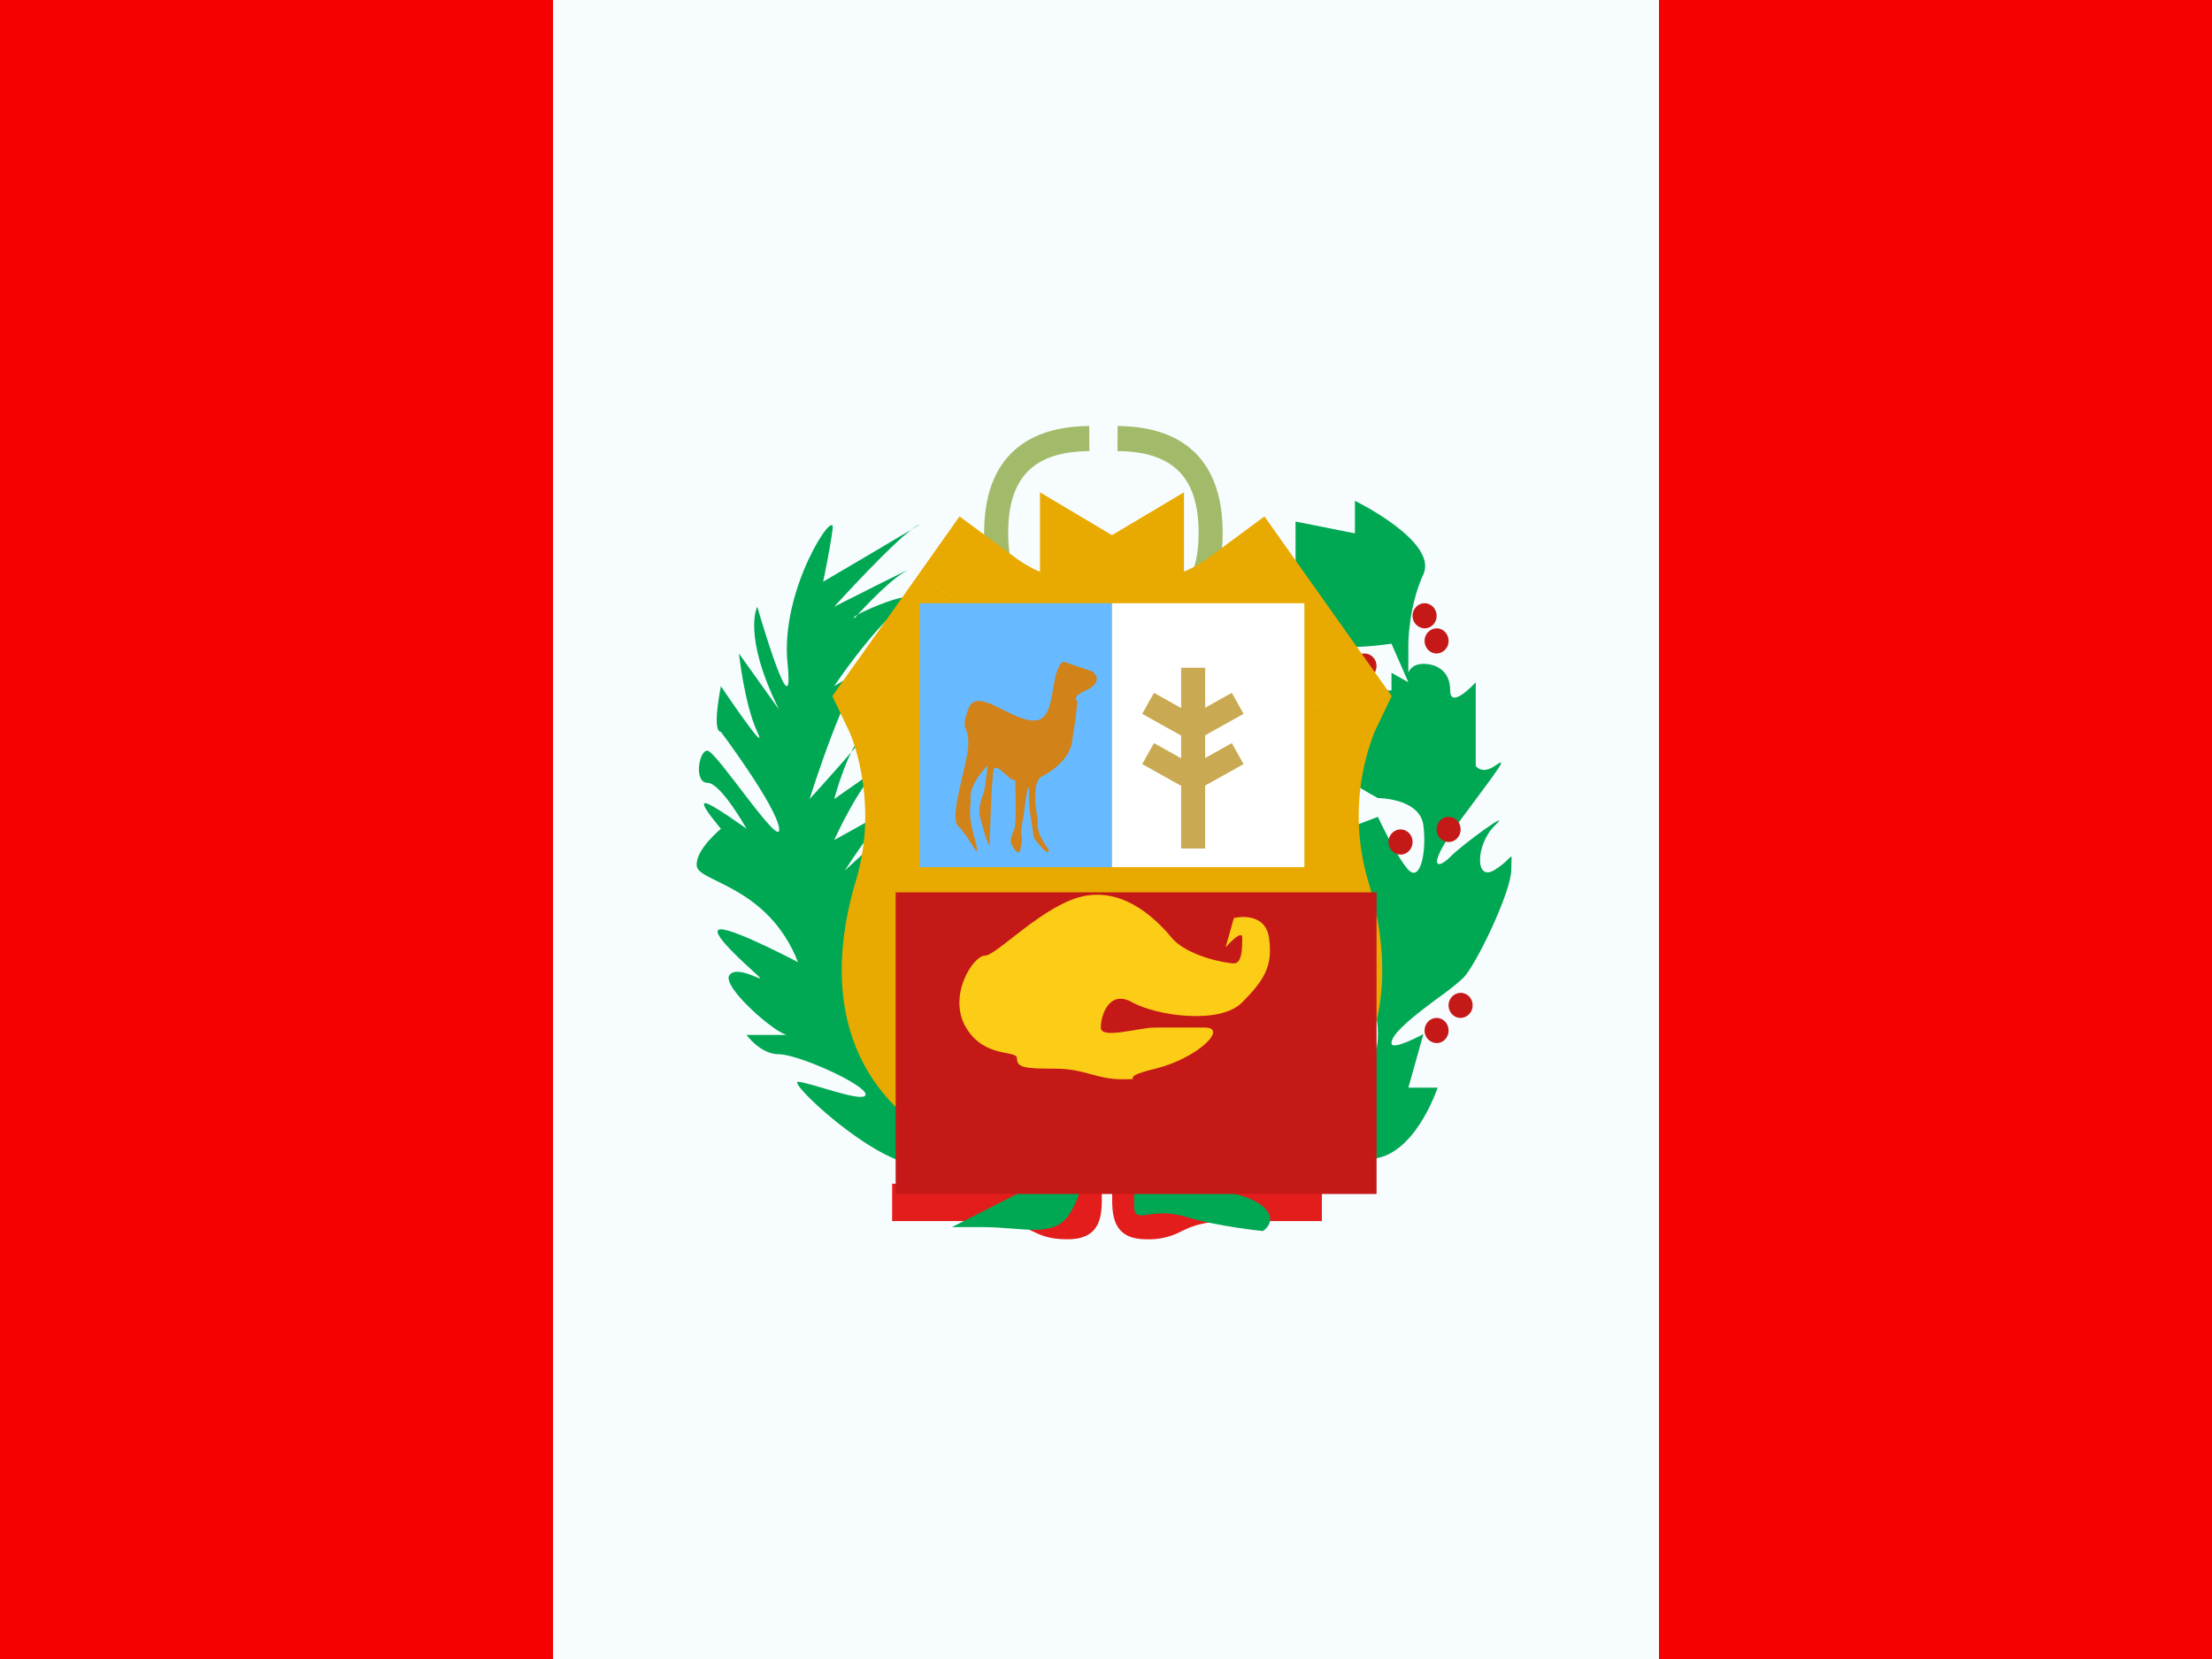 <svg xmlns="http://www.w3.org/2000/svg" width="3em" height="2.25em" viewBox="0 0 32 24"><rect x="0" y="0" width="32" height="24" fill="#333333" stroke="none"/><defs><path id="" fill="#fff" d="M11.177 6.881h9v11h-9z"/><path id="" d="m16.087 8.905l.041-.023v.047c.193.106.677.355.993.355c.4 0 .945-.402.945-.402l.911 1.286s-.614 1.287-.144 2.858s-.025 2.784-2.113 2.919c0 0-.412.078-.592.203v.115q-.001-.043-.041-.082q-.04.039-.042.082v-.116c-.18-.124-.592-.202-.592-.202c-2.088-.135-2.582-1.347-2.113-2.919c.47-1.572-.144-2.858-.144-2.858l.912-1.286s.544.402.945.402c.315 0 .8-.25.992-.355v-.047z"/></defs><g fill="none"><path fill="#F7FCFF" fill-rule="evenodd" d="M8 0h17v24H8z" clip-rule="evenodd"/><path fill="#F50101" fill-rule="evenodd" d="M24 0h8v24h-8zM0 0h8v24H0z" clip-rule="evenodd"/><path fill="#A2BB6A" d="m15.741 8.745l.034.362c-.999.101-1.538-.387-1.538-1.4c0-1.004.528-1.538 1.52-1.544l.002.363c-.804.005-1.174.38-1.174 1.182c0 .793.358 1.118 1.156 1.037m.442 0l-.033.362c.999.101 1.538-.387 1.538-1.4c0-1.004-.528-1.538-1.52-1.544l-.002.363c.804.005 1.174.38 1.174 1.182c0 .793-.359 1.118-1.157 1.037"/><path fill="#E31D1C" fill-rule="evenodd" d="M15.14 17.123c-.288.103-2.234 0-2.234 0v.542h1.29c.431 0 .594.077.743.148c.127.06.244.115.506.115c.51 0 .5-.38.493-.696l-.002-.11c0-.133.021-.208.037-.267c.024-.084.038-.134-.037-.28c-.126-.246-1.329-.213-1.329 0c0 .1.183.205.345.299c.182.104.34.195.188.249m1.75 0c.286.103 2.233 0 2.233 0v.542h-1.29c-.431 0-.594.077-.743.148a1 1 0 0 1-.506.115c-.51 0-.5-.38-.493-.696l.002-.11a.9.9 0 0 0-.038-.267c-.023-.084-.037-.134.038-.28c.126-.246 1.328-.213 1.328 0c0 .1-.182.205-.344.299c-.183.104-.34.195-.188.249" clip-rule="evenodd"/><path fill="#00A854" fill-rule="evenodd" d="M16.407 17.175s1.519-.151 1.863-.699c.343-.548.915-1.483 1.117-1.71c.2-.226.214.324.214.324s.332.47.332-.131c0-.602-.236-.182-.546-1.087c-.31-.906-.485-1.795-.398-1.93c.087-.134.294.135.294 0v-.397l.318.398l.332-.126s.273.585.441.766c.169.181.267-.242.218-.64s-.66-.398-.66-.398s-.78-.42-.78-.597c0-.176.338-.123.338-.123l-.103-.546s.278.332.412.166s-.198-.457-.198-.457h.529v-.255l.244.137l-.244-.558s-.717.108-.847 0s-.54-.529-.54-.529v-.2h-.237l.236-.4v-.638l.859.171v-.471s1.208.589.99 1.064c-.217.474-.217 1.003-.217 1.003v.42s.036-.128.218-.128c.181 0 .387.094.387.384s.37-.118.37-.118v1.21s.087.13.276 0c.19-.132.107-.03-.463.737c-.57.766-.365.768-.183.58c.183-.187.923-.721.646-.454c-.276.267-.295.826 0 .64s.238-.318.238 0s-.519 1.4-.701 1.57c-.183.169-.353.273-.57.443c-.218.17-.462.372-.462.494s.462-.131.462-.131l-.218.776h.423s-.337 1.032-.998 1.032h-1.293c-.133 0-.734.283-.734.283l-.44.125s.701.067.938.277c.236.21 0 .357 0 .357s-.649-.064-1.133-.21c-.484-.147-.73.13-.73-.147z" clip-rule="evenodd"/><path fill="#C51918" fill-rule="evenodd" d="M20.783 8.91c0 .1-.078.18-.174.18a.18.18 0 0 1-.174-.18c0-.101.078-.183.174-.183s.174.082.174.182m-.87.726c0 .1-.078.182-.174.182a.18.18 0 0 1-.174-.182c0-.1.078-.181.174-.181s.174.08.174.181m.87-.181a.18.18 0 0 0 .173-.182c0-.1-.077-.182-.173-.182a.18.18 0 0 0-.174.182c0 .1.078.182.174.182m-.348 2.727c0 .1-.078.182-.174.182a.18.18 0 0 1-.174-.182c0-.1.078-.182.174-.182s.174.081.174.182m-.87 2.363a.18.18 0 0 0 .174-.181c0-.1-.078-.182-.174-.182a.18.18 0 0 0-.174.182c0 .1.078.181.174.181m1.391.364c0 .1-.077.182-.173.182a.18.18 0 0 1-.174-.182c0-.1.078-.182.174-.182s.173.082.173.182m.174-.182a.18.18 0 0 0 .174-.182c0-.1-.077-.181-.174-.181a.18.18 0 0 0-.174.181c0 .1.078.182.174.182m0-2.727c0 .1-.077.182-.174.182a.18.18 0 0 1-.173-.182c0-.1.077-.182.173-.182c.097 0 .174.082.174.182" clip-rule="evenodd"/><path fill="#00A854" fill-rule="evenodd" d="M15.686 16.855s-2.764-.547-2.915-1.604s-.15-2.182-.15-2.182l-.256.687s-.013-.936.513-1.604s-.657.443-.657.443s.599-.945.848-1.035c.25-.09-1.001.592-1.001.592s.358-.792.636-1.016c.28-.225-.636.424-.636.424s.207-.785.454-.973s-.81.973-.81.973s.559-1.795.873-1.963c.314-.167-.518.33-.518.33s.51-.769.966-1.15c.457-.382-.824.162-.668.162c0 0 .464-.523.73-.67s-1.027.508-1.027.508s.928-1.025 1.206-1.176c.279-.15-1.366.814-1.366.814s.096-.447.138-.766c.04-.32-.763.875-.653 1.948c.109 1.074-.438-.82-.438-.82s-.22.41.315 1.488l-.58-.811s.08.736.265 1.133c.186.397-.526-.66-.526-.66s-.136.66 0 .66c0 0 .813 1.086.843 1.402c.03.317-.913-1.13-1.039-1.13s-.196.465 0 .465s.567.665.567.665s-.482-.348-.586-.369c-.103-.02.082.207.215.37c0 0-.377.307-.349.54s1.03.283 1.465 1.39c0 0-.901-.476-1.116-.476s.346.497.526.662c.18.164-.278-.165-.402 0c-.124.164.687.866.84.866H10.8s.198.28.472.28s1.25.438 1.25.58c0 .143-.824-.182-.977-.182c-.152 0 1.076 1.16 1.73 1.205c.652.044 1.065.22 1.346.22h.48l-1.33.677h.442c.578 0 1.019.16 1.246-.171c.226-.332.226-.726.226-.726" clip-rule="evenodd"/><mask id="" width="9" height="11" x="11.177" y="6.881" fill="#000" maskUnits="userSpaceOnUse"><use href="#"/><use href="#" fill-rule="evenodd" clip-rule="evenodd"/></mask><path fill="#E8AA00" fill-rule="evenodd" d="m16.087 8.905l.041-.023v.047c.193.106.677.355.993.355c.4 0 .945-.402.945-.402l.911 1.286s-.614 1.287-.144 2.858s-.025 2.784-2.113 2.919c0 0-.412.078-.592.203v.115q-.001-.043-.041-.082q-.04.039-.042.082v-.116c-.18-.124-.592-.202-.592-.202c-2.088-.135-2.582-1.347-2.113-2.919c.47-1.572-.144-2.858-.144-2.858l.912-1.286s.544.402.945.402c.315 0 .8-.25.992-.355v-.047z" clip-rule="evenodd"/><path fill="#E8AA00" d="M16.128 8.882h1v-1.76l-1.512.9zm-.041.023l-.493.87l.493.28l.493-.28zm.041.024h-1v.59l.517.285zm1.938-.047l.816-.578l-.59-.833l-.82.606zm.911 1.286l.903.43l.253-.529l-.34-.479zm-.144 2.858l-.958.287zm-2.113 2.919l-.064-.998l-.062.004l-.06.011zm-.592.203l-.568-.823l-.432.298v.525zm-.041.033l.7-.714l-.7-.687l-.7.687zm-.042-.034h1v-.524l-.431-.298zm-.592-.202l.187-.983l-.06-.011l-.062-.004zm-2.257-5.777l-.816-.578l-.339.48l.253.529zm.912-1.286l.594-.805l-.821-.606l-.59.833zm1.937.047l.483.875l.517-.285v-.59zm0-.047l.512-.86l-1.512-.9v1.76zm.083 0l-.512-.86h.001l-.003.002l-.02.011l.986 1.74l.04-.023l.013-.007l.005-.003h.001l.001-.001zm1 .047v-.047h-2v.047zm-1.483.875c.114.063.32.172.555.268c.203.083.556.212.92.212v-2c.043 0 .047.006 0-.006a1.4 1.4 0 0 1-.163-.058a4 4 0 0 1-.346-.167zm1.476.48c.468 0 .894-.211 1.098-.321a4 4 0 0 0 .425-.266l.01-.007l.003-.002l.002-.001c0-.001.001-.001-.593-.805l-.594-.805l.002-.001l.001-.001l-.05.034c-.04.026-.095.06-.157.094q-.096.052-.162.074c-.05.018-.04.007.015.007zm.129-.825l.911 1.287l1.632-1.156l-.911-1.286zm1.727.71c-.902-.431-.902-.431-.903-.43v.002l-.002.003l-.014.031l-.03.068q-.035.084-.084.224a5.33 5.33 0 0 0-.069 3.246l1.916-.573a3.33 3.33 0 0 1 .093-2.149l-.002.003l-.001.002v.002zm-1.102 3.144c.198.66.119 1.014.015 1.178c-.086.136-.355.4-1.234.456l.128 1.996c1.21-.078 2.232-.489 2.797-1.385c.549-.868.482-1.907.21-2.818zm-1.155 2.632l-.187-.983h-.002l-.002.001l-.007.002q-.009 0-.021.004a4 4 0 0 0-.279.067c-.125.036-.42.122-.662.289l1.137 1.645c-.048.033-.07.038-.038.025q.038-.014.102-.033a2 2 0 0 1 .148-.035h-.002zm.408.318v-.116h-2v.116zm-1.742.632a.9.9 0 0 1-.258-.632h2c0-.407-.219-.676-.341-.796zm0-1.428c-.122.12-.34.389-.34.796h2c0 .35-.19.563-.259.632zm1.66.796v-.116h-2v.116zm-1.592-.318l-.187.982h-.002h.005a2 2 0 0 1 .142.035q.066.019.102.033c.033.013.01.008-.037-.025l1.137-1.645a2.3 2.3 0 0 0-.663-.289a4 4 0 0 0-.306-.073h-.004zm-3.072-3.205c-.272.91-.338 1.95.21 2.818c.566.896 1.588 1.307 2.797 1.385l.129-1.996c-.88-.057-1.148-.32-1.235-.456c-.103-.164-.182-.517.016-1.178zm.814-2.572l-.903.43v-.002l-.002-.002v-.002l-.001-.001l.008.019q.014.031.042.11c.036.105.084.266.12.468c.075.405.1.954-.078 1.552l1.917.573a5.33 5.33 0 0 0-.183-3.538l-.014-.03l-.002-.004v-.002c-.001-.001-.001-.001-.904.43m.095-1.864l-.91 1.286l1.631 1.156l.912-1.287zm1.762-.02c.055 0 .064.01.014-.007a1 1 0 0 1-.162-.074a2 2 0 0 1-.204-.127l-.594.806l-.593.804l.002.002l.004.002l.009.007a2 2 0 0 0 .12.083c.075.049.181.115.306.183c.204.11.63.32 1.098.32zm.51-.231a4 4 0 0 1-.346.167a1.4 1.4 0 0 1-.163.058c-.047.012-.043.006-.001.006v2c.364 0 .718-.13.92-.212a6 6 0 0 0 .555-.268zm1.482.876v-.047h-2v.047zm-1-.047l-.512.858l.001.001l.002.001l.004.003l.013.007l.04.023l.987-1.74l-.02-.011l-.004-.002h.001z" mask="url(#)"/><mask id="" width="9" height="11" x="12" y="7" maskUnits="userSpaceOnUse" style="mask-type:luminance"><mask id="" width="9" height="11" x="11.177" y="6.881" fill="#000" maskUnits="userSpaceOnUse"><use href="#"/><use href="#" fill-rule="evenodd" clip-rule="evenodd"/></mask><path fill="#fff" fill-rule="evenodd" d="m16.087 8.905l.041-.023v.047c.193.106.677.355.993.355c.4 0 .945-.402.945-.402l.911 1.286s-.614 1.287-.144 2.858s-.025 2.784-2.113 2.919c0 0-.412.078-.592.203v.115q-.001-.043-.041-.082q-.04.039-.042.082v-.116c-.18-.124-.592-.202-.592-.202c-2.088-.135-2.582-1.347-2.113-2.919c.47-1.572-.144-2.858-.144-2.858l.912-1.286s.544.402.945.402c.315 0 .8-.25.992-.355v-.047z" clip-rule="evenodd"/><path fill="#fff" d="M16.128 8.882h1v-1.76l-1.512.9zm-.041.023l-.493.87l.493.28l.493-.28zm.041.024h-1v.59l.517.285zm1.938-.047l.816-.578l-.59-.833l-.82.606zm.911 1.286l.903.43l.253-.529l-.34-.479zm-.144 2.858l-.958.287zm-2.113 2.919l-.064-.998l-.062.004l-.06.011zm-.592.203l-.568-.823l-.432.298v.525zm-.041.033l.7-.714l-.7-.687l-.7.687zm-.042-.034h1v-.524l-.431-.298zm-.592-.202l.187-.983l-.06-.011l-.062-.004zm-2.257-5.777l-.816-.578l-.339.48l.253.529zm.912-1.286l.594-.805l-.821-.606l-.59.833zm1.937.047l.483.875l.517-.285v-.59zm0-.047l.512-.86l-1.512-.9v1.76zm.083 0l-.512-.86h.001l-.003.002l-.02.011l.986 1.74l.04-.023l.013-.007l.005-.003h.001l.001-.001zm1 .047v-.047h-2v.047zm-1.483.875c.114.063.32.172.555.268c.203.083.556.212.92.212v-2c.043 0 .047.006 0-.006a1.4 1.4 0 0 1-.163-.058a4 4 0 0 1-.346-.167zm1.476.48c.468 0 .894-.211 1.098-.321a4 4 0 0 0 .425-.266l.01-.007l.003-.002l.002-.001c0-.001.001-.001-.593-.805l-.594-.805l.002-.001l.001-.001l-.05.034c-.04.026-.095.06-.157.094q-.096.052-.162.074c-.05.018-.04.007.015.007zm.129-.825l.911 1.287l1.632-1.156l-.911-1.286zm1.727.71c-.902-.431-.902-.431-.903-.43v.002l-.002.003l-.014.031l-.03.068q-.035.084-.084.224a5.33 5.33 0 0 0-.069 3.246l1.916-.573a3.33 3.33 0 0 1 .093-2.149l-.002.003l-.001.002v.002zm-1.102 3.144c.198.66.119 1.014.015 1.178c-.086.136-.355.4-1.234.456l.128 1.996c1.21-.078 2.232-.489 2.797-1.385c.549-.868.482-1.907.21-2.818zm-1.155 2.632l-.187-.983h-.002l-.002.001l-.007.002q-.009 0-.021.004a4 4 0 0 0-.279.067c-.125.036-.42.122-.662.289l1.137 1.645c-.048.033-.07.038-.038.025q.038-.014.102-.033a2 2 0 0 1 .148-.035h-.002zm.408.318v-.116h-2v.116zm-1.742.632a.9.9 0 0 1-.258-.632h2c0-.407-.219-.676-.341-.796zm0-1.428c-.122.12-.34.389-.34.796h2c0 .35-.19.563-.259.632zm1.66.796v-.116h-2v.116zm-1.592-.318l-.187.982h-.002h.005a2 2 0 0 1 .142.035q.066.019.102.033c.033.013.01.008-.037-.025l1.137-1.645a2.3 2.3 0 0 0-.663-.289a4 4 0 0 0-.306-.073h-.004zm-3.072-3.205c-.272.91-.338 1.95.21 2.818c.566.896 1.588 1.307 2.797 1.385l.129-1.996c-.88-.057-1.148-.32-1.235-.456c-.103-.164-.182-.517.016-1.178zm.814-2.572l-.903.43v-.002l-.002-.002v-.002l-.001-.001l.008.019q.014.031.042.11c.036.105.084.266.12.468c.075.405.1.954-.078 1.552l1.917.573a5.33 5.33 0 0 0-.183-3.538l-.014-.03l-.002-.004v-.002c-.001-.001-.001-.001-.904.43m.095-1.864l-.91 1.286l1.631 1.156l.912-1.287zm1.762-.02c.055 0 .064.01.014-.007a1 1 0 0 1-.162-.074a2 2 0 0 1-.204-.127l-.594.806l-.593.804l.002.002l.004.002l.009.007a2 2 0 0 0 .12.083c.075.049.181.115.306.183c.204.11.63.32 1.098.32zm.51-.231a4 4 0 0 1-.346.167a1.4 1.4 0 0 1-.163.058c-.047.012-.043.006-.001.006v2c.364 0 .718-.13.92-.212a6 6 0 0 0 .555-.268zm1.482.876v-.047h-2v.047zm-1-.047l-.512.858l.001.001l.002.001l.004.003l.013.007l.04.023l.987-1.74l-.02-.011l-.004-.002h.001z" mask="url(#)"/></mask><g mask="url(#)"><path fill="#67BAFF" d="M13.304 8.727h2.783v3.818h-2.783z"/><path fill="#fff" d="M16.087 8.727h2.783v3.818h-2.783z"/><path fill="#C51918" d="M12.957 12.909h6.957v4.364h-6.957z"/><path fill="#C9A951" d="M17.435 12.275h-.348V9.66h.348z"/><path fill="#C9A951" d="m17.294 11.086l-.17.303l-.6-.335l.17-.304zm0-.728l-.17.304l-.6-.335l.17-.304z"/><path fill="#C9A951" d="m17.22 11.086l.17.303l.6-.335l-.17-.304zm0-.728l.17.304l.6-.335l-.17-.304z"/><path fill="#FBCD17" fill-rule="evenodd" d="M17.73 13.705s.241-.277.241-.138c0 .138 0 .37-.12.37c-.122 0-.685-.11-.9-.37s-.67-.714-1.254-.607s-1.278.865-1.449.865c-.17 0-.545.584-.273 1.04c.273.456.737.315.737.447c0 .133.116.148.55.148s.594.153.97.153c.377 0-.124-.006.482-.153c.606-.148 1.065-.595.712-.595h-.712c-.245 0-.789.176-.789 0s.12-.554.455-.365c.334.189 1.262.333 1.591 0c.329-.332.444-.533.387-.933c-.058-.4-.508-.286-.508-.286z" clip-rule="evenodd"/><path fill="#D18219" fill-rule="evenodd" d="M15.376 9.57c-.21.183-.074.854-.418.854s-.827-.502-.949-.171c-.121.33 0 .22 0 .502s-.291 1.065-.145 1.198c.145.132.295.482.269.318s-.136-.403-.09-.664c-.045-.27.245-.528.245-.528s-.031.28-.054.383c0 0-.096.21-.057.35c0 0 .098.395.139.422c0 0 .026-.933.056-1.087s.243.174.314.137c0 0 .025.637-.012.713c0 0-.075.151-.047.2c0 0 .07.174.128.123c0 0 .002-.003.032-.173c0 0-.035-.103.02-.337c0 0 .057-.514.081-.402c0 0-.01.242.017.368c0 0 .044.31.053.345c0 0 .21.299.215.172c0 0-.201-.24-.158-.422c0 0-.115-.517.046-.633c0 0 .426-.197.452-.535c0 0 .062-.385.073-.561c0 0-.094-.052.1-.143c0 0 .311-.12.117-.286" clip-rule="evenodd"/></g></g></svg>